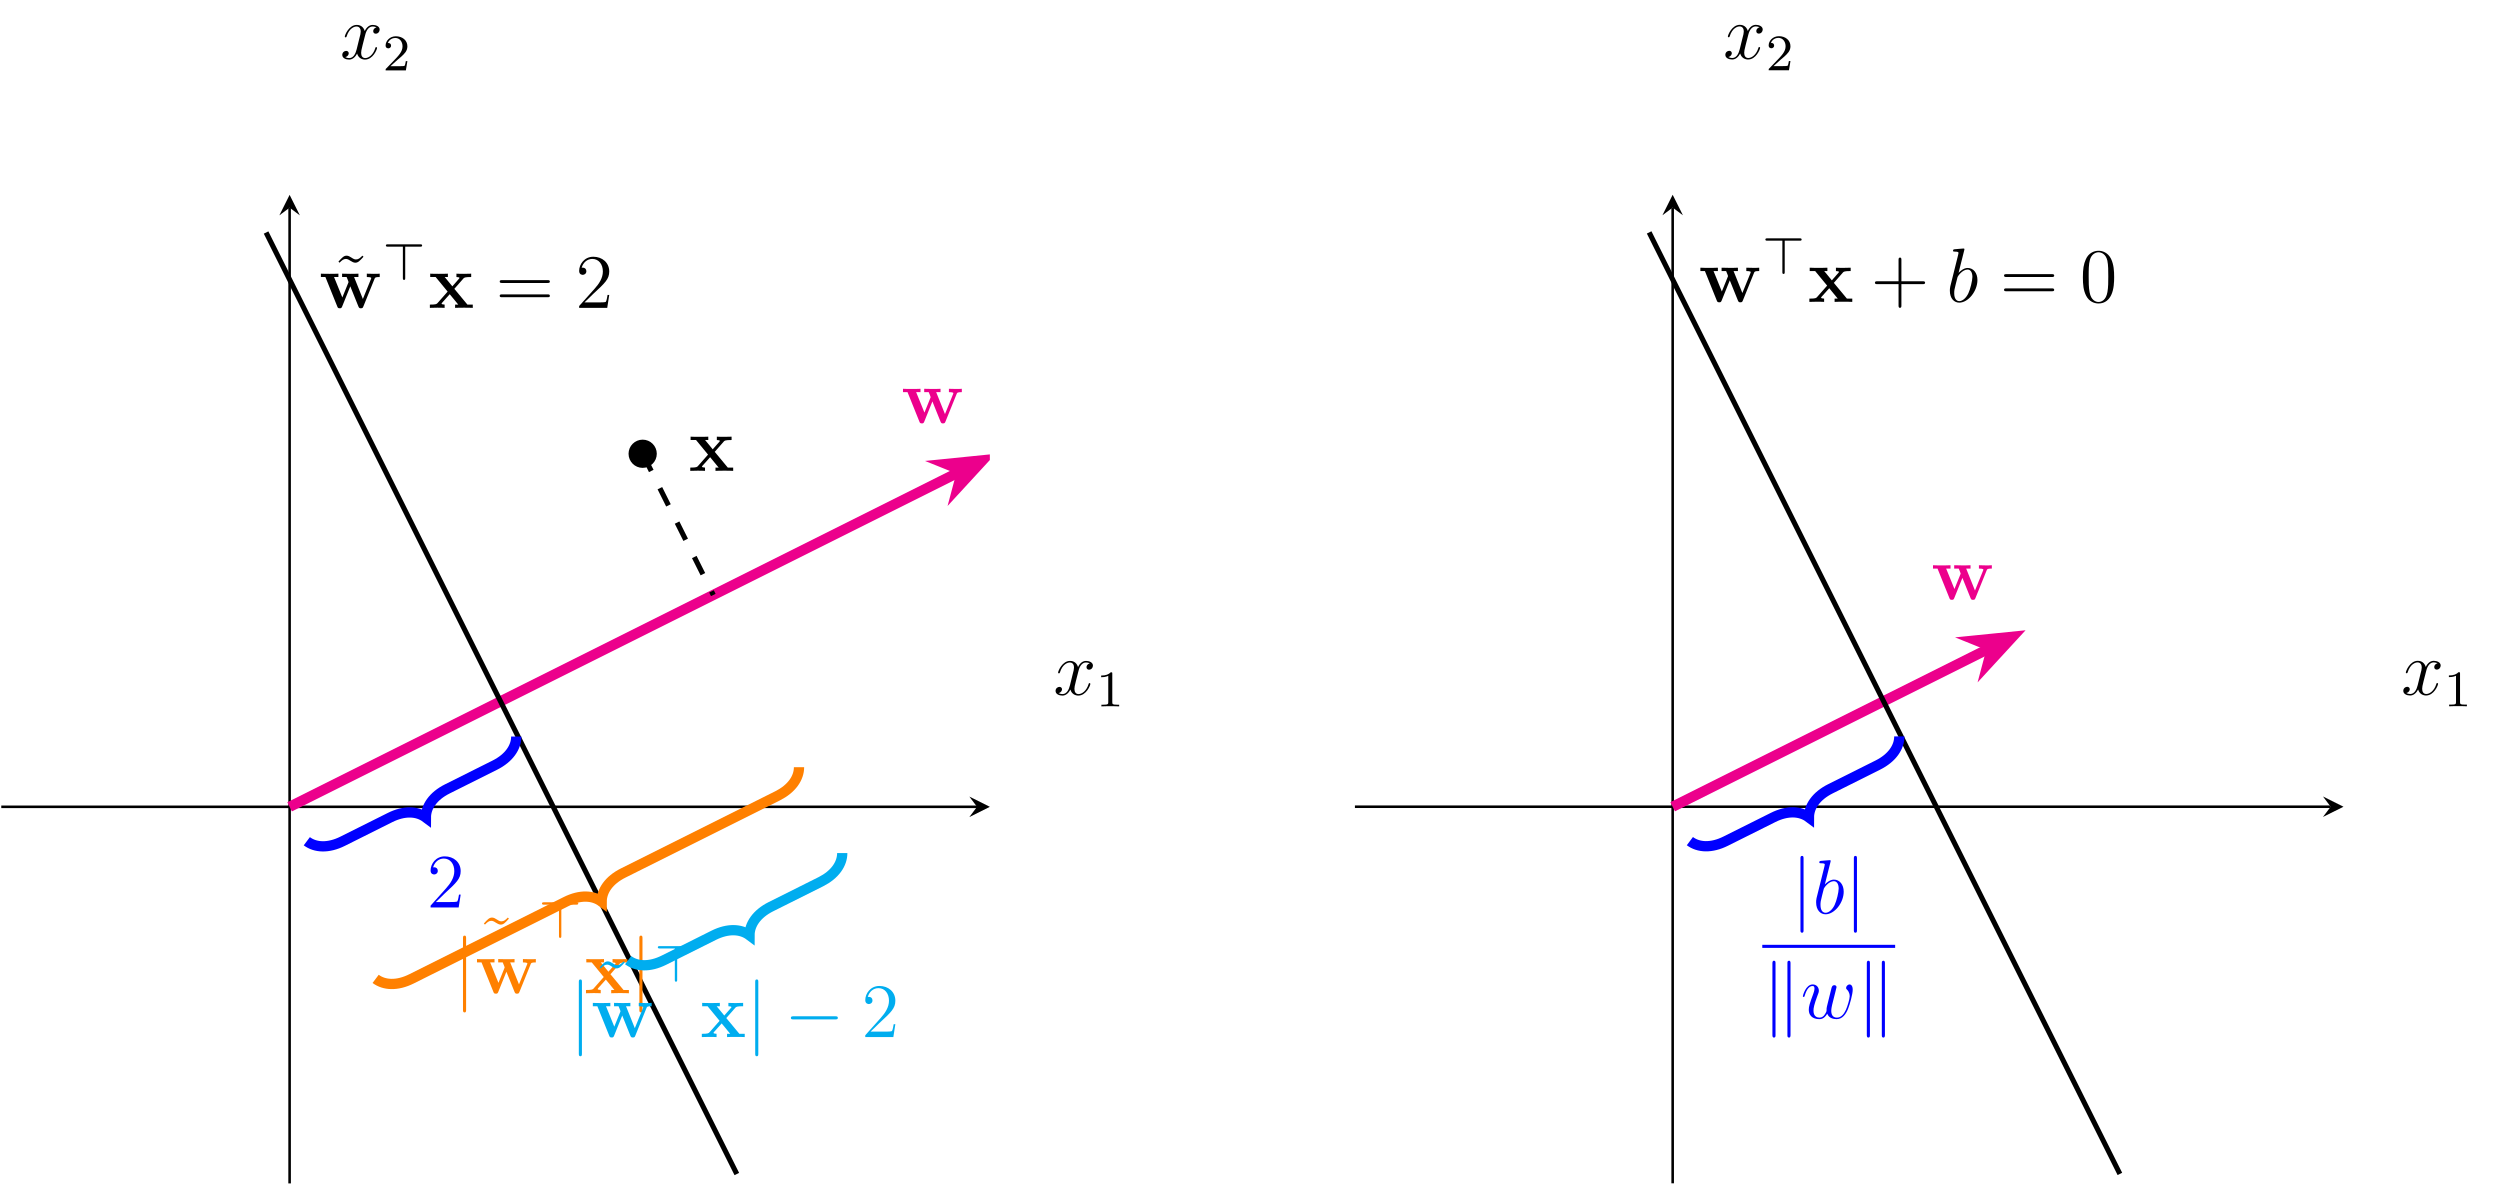 <?xml version="1.0" encoding="UTF-8"?>
<svg xmlns="http://www.w3.org/2000/svg" xmlns:xlink="http://www.w3.org/1999/xlink" width="466.11pt" height="220.88pt" viewBox="0 0 466.11 220.88" version="1.1">
<defs>
<g>
<symbol overflow="visible" id="glyph0-0">
<path style="stroke:none;" d=""/>
</symbol>
<symbol overflow="visible" id="glyph0-1">
<path style="stroke:none;" d="M 10.328 -5.406 C 10.422 -5.656 10.469 -5.75 11.297 -5.75 L 11.297 -6.375 C 10.891 -6.344 10.703 -6.344 10.188 -6.344 C 9.594 -6.344 9.406 -6.344 8.891 -6.375 L 8.891 -5.75 C 9.016 -5.75 9.719 -5.75 9.719 -5.562 C 9.719 -5.547 9.719 -5.531 9.672 -5.391 L 8.156 -1.656 L 6.516 -5.75 L 7.328 -5.75 L 7.328 -6.375 C 6.984 -6.344 6.141 -6.344 5.75 -6.344 C 5.016 -6.344 4.984 -6.344 4.281 -6.375 L 4.281 -5.75 L 5.125 -5.75 C 5.156 -5.641 5.234 -5.453 5.297 -5.328 C 5.328 -5.234 5.484 -4.891 5.484 -4.812 C 5.484 -4.797 5.438 -4.688 5.422 -4.641 L 4.328 -1.938 L 2.781 -5.75 L 3.594 -5.75 L 3.594 -6.375 C 3.266 -6.344 2.297 -6.344 1.906 -6.344 C 1.453 -6.344 0.766 -6.344 0.328 -6.375 L 0.328 -5.75 L 1.172 -5.75 L 3.375 -0.281 C 3.469 -0.031 3.531 0.078 3.844 0.078 C 4 0.078 4.172 0.078 4.281 -0.219 L 5.812 -4.016 L 7.328 -0.25 C 7.453 0.078 7.609 0.078 7.781 0.078 C 8.109 0.078 8.141 -0.016 8.25 -0.266 Z M 10.328 -5.406 "/>
</symbol>
<symbol overflow="visible" id="glyph0-2">
<path style="stroke:none;" d="M 4.828 -3.547 L 6.5 -5.453 C 6.656 -5.641 6.781 -5.75 7.969 -5.75 L 7.969 -6.375 C 7.172 -6.344 7.141 -6.344 6.656 -6.344 C 6.234 -6.344 5.625 -6.344 5.219 -6.375 L 5.219 -5.75 C 5.5 -5.75 5.797 -5.688 5.797 -5.578 C 5.797 -5.547 5.719 -5.453 5.688 -5.422 L 4.453 -4.016 L 3.031 -5.75 L 3.625 -5.75 L 3.625 -6.375 C 3.297 -6.344 2.328 -6.344 1.938 -6.344 C 1.5 -6.344 0.734 -6.344 0.328 -6.375 L 0.328 -5.75 L 1.344 -5.75 L 3.578 -3.031 L 1.719 -0.922 C 1.547 -0.719 1.453 -0.609 0.266 -0.609 L 0.266 0 C 1.125 -0.031 1.141 -0.031 1.594 -0.031 C 2.016 -0.031 2.609 -0.031 3.016 0 L 3.016 -0.609 C 2.734 -0.609 2.438 -0.688 2.438 -0.781 C 2.438 -0.797 2.438 -0.812 2.531 -0.938 L 3.969 -2.547 L 5.562 -0.609 L 4.969 -0.609 L 4.969 0 C 5.312 -0.031 6.266 -0.031 6.672 -0.031 C 7.094 -0.031 7.859 -0.031 8.266 0 L 8.266 -0.609 L 7.266 -0.609 Z M 4.828 -3.547 "/>
</symbol>
<symbol overflow="visible" id="glyph1-0">
<path style="stroke:none;" d=""/>
</symbol>
<symbol overflow="visible" id="glyph1-1">
<path style="stroke:none;" d="M 5.641 -9.531 C 5.219 -9.109 4.922 -8.828 4.453 -8.828 C 4.25 -8.828 4.047 -8.859 3.594 -9.172 C 3.312 -9.344 3.031 -9.531 2.703 -9.531 C 2.172 -9.531 1.844 -9.172 1.172 -8.422 L 1.375 -8.219 C 1.797 -8.641 2.094 -8.922 2.547 -8.922 C 2.766 -8.922 2.969 -8.875 3.406 -8.578 C 3.703 -8.406 3.984 -8.219 4.312 -8.219 C 4.844 -8.219 5.156 -8.578 5.844 -9.328 Z M 5.641 -9.531 "/>
</symbol>
<symbol overflow="visible" id="glyph1-2">
<path style="stroke:none;" d="M 9.688 -4.641 C 9.891 -4.641 10.141 -4.641 10.141 -4.906 C 10.141 -5.172 9.891 -5.172 9.688 -5.172 L 1.234 -5.172 C 1.031 -5.172 0.781 -5.172 0.781 -4.922 C 0.781 -4.641 1.016 -4.641 1.234 -4.641 Z M 9.688 -1.984 C 9.891 -1.984 10.141 -1.984 10.141 -2.234 C 10.141 -2.516 9.891 -2.516 9.688 -2.516 L 1.234 -2.516 C 1.031 -2.516 0.781 -2.516 0.781 -2.25 C 0.781 -1.984 1.016 -1.984 1.234 -1.984 Z M 9.688 -1.984 "/>
</symbol>
<symbol overflow="visible" id="glyph1-3">
<path style="stroke:none;" d="M 6.312 -2.406 L 6 -2.406 C 5.953 -2.172 5.844 -1.375 5.688 -1.141 C 5.594 -1.016 4.781 -1.016 4.344 -1.016 L 1.688 -1.016 C 2.078 -1.344 2.953 -2.266 3.328 -2.609 C 5.516 -4.625 6.312 -5.359 6.312 -6.781 C 6.312 -8.438 5 -9.531 3.344 -9.531 C 1.672 -9.531 0.703 -8.125 0.703 -6.891 C 0.703 -6.156 1.328 -6.156 1.375 -6.156 C 1.672 -6.156 2.047 -6.375 2.047 -6.828 C 2.047 -7.234 1.781 -7.5 1.375 -7.5 C 1.25 -7.5 1.219 -7.5 1.172 -7.484 C 1.453 -8.469 2.219 -9.125 3.156 -9.125 C 4.375 -9.125 5.125 -8.109 5.125 -6.781 C 5.125 -5.562 4.422 -4.5 3.594 -3.578 L 0.703 -0.344 L 0.703 0 L 5.938 0 Z M 6.312 -2.406 "/>
</symbol>
<symbol overflow="visible" id="glyph1-4">
<path style="stroke:none;" d="M 5.719 -3.312 L 9.688 -3.312 C 9.891 -3.312 10.141 -3.312 10.141 -3.578 C 10.141 -3.844 9.891 -3.844 9.688 -3.844 L 5.719 -3.844 L 5.719 -7.797 C 5.719 -8 5.719 -8.266 5.469 -8.266 C 5.188 -8.266 5.188 -8.016 5.188 -7.797 L 5.188 -3.844 L 1.234 -3.844 C 1.031 -3.844 0.781 -3.844 0.781 -3.578 C 0.781 -3.312 1.016 -3.312 1.234 -3.312 L 5.188 -3.312 L 5.188 0.641 C 5.188 0.844 5.188 1.109 5.453 1.109 C 5.719 1.109 5.719 0.859 5.719 0.641 Z M 5.719 -3.312 "/>
</symbol>
<symbol overflow="visible" id="glyph1-5">
<path style="stroke:none;" d="M 6.422 -4.594 C 6.422 -5.781 6.359 -6.938 5.844 -8.031 C 5.25 -9.219 4.219 -9.531 3.516 -9.531 C 2.688 -9.531 1.656 -9.125 1.141 -7.938 C 0.734 -7.031 0.594 -6.141 0.594 -4.594 C 0.594 -3.203 0.688 -2.156 1.203 -1.141 C 1.766 -0.047 2.75 0.297 3.5 0.297 C 4.75 0.297 5.469 -0.438 5.875 -1.281 C 6.391 -2.359 6.422 -3.766 6.422 -4.594 Z M 3.5 0.016 C 3.047 0.016 2.109 -0.25 1.844 -1.812 C 1.672 -2.672 1.672 -3.766 1.672 -4.766 C 1.672 -5.938 1.672 -7 1.906 -7.844 C 2.156 -8.812 2.891 -9.25 3.5 -9.25 C 4.047 -9.25 4.875 -8.922 5.156 -7.688 C 5.328 -6.875 5.328 -5.734 5.328 -4.766 C 5.328 -3.797 5.328 -2.719 5.172 -1.844 C 4.906 -0.266 4 0.016 3.5 0.016 Z M 3.5 0.016 "/>
</symbol>
<symbol overflow="visible" id="glyph2-0">
<path style="stroke:none;" d=""/>
</symbol>
<symbol overflow="visible" id="glyph2-1">
<path style="stroke:none;" d="M 4.172 -6.203 L 6.969 -6.203 C 7.125 -6.203 7.328 -6.203 7.328 -6.422 C 7.328 -6.641 7.125 -6.641 6.969 -6.641 L 0.938 -6.641 C 0.781 -6.641 0.562 -6.641 0.562 -6.422 C 0.562 -6.203 0.781 -6.203 0.938 -6.203 L 3.734 -6.203 L 3.734 -0.375 C 3.734 -0.203 3.734 0 3.953 0 C 4.172 0 4.172 -0.203 4.172 -0.359 Z M 4.172 -6.203 "/>
</symbol>
<symbol overflow="visible" id="glyph3-0">
<path style="stroke:none;" d=""/>
</symbol>
<symbol overflow="visible" id="glyph3-1">
<path style="stroke:none;" d="M 2.281 -10.234 C 2.281 -10.5 2.281 -10.75 2 -10.75 C 1.703 -10.75 1.703 -10.5 1.703 -10.234 L 1.703 3.062 C 1.703 3.328 1.703 3.578 2 3.578 C 2.281 3.578 2.281 3.328 2.281 3.062 Z M 2.281 -10.234 "/>
</symbol>
<symbol overflow="visible" id="glyph3-2">
<path style="stroke:none;" d="M 9.453 -3.297 C 9.703 -3.297 9.953 -3.297 9.953 -3.578 C 9.953 -3.875 9.703 -3.875 9.453 -3.875 L 1.688 -3.875 C 1.453 -3.875 1.188 -3.875 1.188 -3.578 C 1.188 -3.297 1.453 -3.297 1.688 -3.297 Z M 9.453 -3.297 "/>
</symbol>
<symbol overflow="visible" id="glyph3-3">
<path style="stroke:none;" d="M 2.469 -10.266 C 2.469 -10.5 2.469 -10.75 2.188 -10.75 C 1.891 -10.75 1.891 -10.438 1.891 -10.234 L 1.891 3.062 C 1.891 3.281 1.891 3.578 2.188 3.578 C 2.469 3.578 2.469 3.328 2.469 3.094 Z M 5.266 -10.234 C 5.266 -10.453 5.266 -10.75 4.984 -10.75 C 4.688 -10.75 4.688 -10.5 4.688 -10.266 L 4.688 3.094 C 4.688 3.328 4.688 3.578 4.984 3.578 C 5.266 3.578 5.266 3.266 5.266 3.062 Z M 5.266 -10.234 "/>
</symbol>
<symbol overflow="visible" id="glyph4-0">
<path style="stroke:none;" d=""/>
</symbol>
<symbol overflow="visible" id="glyph4-1">
<path style="stroke:none;" d="M 6.797 -5.859 C 6.344 -5.766 6.172 -5.422 6.172 -5.156 C 6.172 -4.812 6.438 -4.688 6.641 -4.688 C 7.078 -4.688 7.375 -5.062 7.375 -5.453 C 7.375 -6.047 6.688 -6.328 6.078 -6.328 C 5.203 -6.328 4.719 -5.469 4.594 -5.188 C 4.266 -6.266 3.375 -6.328 3.109 -6.328 C 1.656 -6.328 0.875 -4.453 0.875 -4.125 C 0.875 -4.078 0.938 -4 1.031 -4 C 1.141 -4 1.172 -4.094 1.203 -4.141 C 1.688 -5.734 2.656 -6.031 3.062 -6.031 C 3.719 -6.031 3.844 -5.438 3.844 -5.094 C 3.844 -4.781 3.766 -4.453 3.578 -3.766 L 3.094 -1.797 C 2.891 -0.938 2.469 -0.141 1.703 -0.141 C 1.641 -0.141 1.281 -0.141 0.969 -0.328 C 1.484 -0.438 1.609 -0.859 1.609 -1.031 C 1.609 -1.312 1.391 -1.484 1.125 -1.484 C 0.781 -1.484 0.406 -1.188 0.406 -0.734 C 0.406 -0.125 1.078 0.141 1.688 0.141 C 2.375 0.141 2.875 -0.406 3.172 -0.984 C 3.406 -0.141 4.109 0.141 4.641 0.141 C 6.109 0.141 6.891 -1.734 6.891 -2.047 C 6.891 -2.125 6.828 -2.188 6.734 -2.188 C 6.609 -2.188 6.594 -2.109 6.562 -2 C 6.172 -0.734 5.328 -0.141 4.688 -0.141 C 4.188 -0.141 3.922 -0.516 3.922 -1.109 C 3.922 -1.422 3.969 -1.656 4.203 -2.594 L 4.703 -4.547 C 4.922 -5.406 5.406 -6.031 6.062 -6.031 C 6.094 -6.031 6.5 -6.031 6.797 -5.859 Z M 6.797 -5.859 "/>
</symbol>
<symbol overflow="visible" id="glyph4-2">
<path style="stroke:none;" d="M 3.312 -9.594 C 3.328 -9.656 3.359 -9.734 3.359 -9.812 C 3.359 -9.953 3.219 -9.953 3.188 -9.953 C 3.172 -9.953 2.656 -9.906 2.391 -9.891 C 2.156 -9.875 1.938 -9.844 1.672 -9.828 C 1.328 -9.797 1.234 -9.781 1.234 -9.531 C 1.234 -9.375 1.375 -9.375 1.516 -9.375 C 2.25 -9.375 2.25 -9.25 2.25 -9.109 C 2.25 -9.016 2.141 -8.594 2.078 -8.328 L 1.734 -6.953 C 1.594 -6.391 0.781 -3.125 0.719 -2.875 C 0.641 -2.516 0.641 -2.266 0.641 -2.078 C 0.641 -0.609 1.469 0.141 2.391 0.141 C 4.062 0.141 5.781 -2 5.781 -4.078 C 5.781 -5.391 5.031 -6.328 3.953 -6.328 C 3.219 -6.328 2.531 -5.703 2.266 -5.422 Z M 2.406 -0.141 C 1.953 -0.141 1.453 -0.484 1.453 -1.609 C 1.453 -2.078 1.484 -2.359 1.75 -3.359 C 1.797 -3.547 2.016 -4.453 2.078 -4.641 C 2.109 -4.766 2.953 -6.031 3.938 -6.031 C 4.562 -6.031 4.844 -5.406 4.844 -4.656 C 4.844 -3.969 4.453 -2.359 4.094 -1.609 C 3.734 -0.828 3.062 -0.141 2.406 -0.141 Z M 2.406 -0.141 "/>
</symbol>
<symbol overflow="visible" id="glyph4-3">
<path style="stroke:none;" d="M 4.938 -0.875 C 5.25 -0.016 6.141 0.141 6.688 0.141 C 7.781 0.141 8.422 -0.797 8.828 -1.797 C 9.156 -2.625 9.688 -4.516 9.688 -5.359 C 9.688 -6.234 9.234 -6.328 9.109 -6.328 C 8.766 -6.328 8.453 -5.984 8.453 -5.688 C 8.453 -5.516 8.547 -5.422 8.625 -5.359 C 8.75 -5.234 9.125 -4.844 9.125 -4.109 C 9.125 -3.609 8.719 -2.266 8.422 -1.594 C 8.016 -0.719 7.484 -0.141 6.734 -0.141 C 5.938 -0.141 5.688 -0.75 5.688 -1.406 C 5.688 -1.828 5.812 -2.328 5.859 -2.562 L 6.469 -4.984 C 6.547 -5.266 6.672 -5.766 6.672 -5.828 C 6.672 -6.031 6.5 -6.188 6.281 -6.188 C 5.859 -6.188 5.766 -5.828 5.688 -5.484 C 5.531 -4.922 4.938 -2.5 4.875 -2.188 C 4.812 -1.938 4.812 -1.781 4.812 -1.469 C 4.812 -1.125 4.359 -0.578 4.344 -0.547 C 4.188 -0.391 3.953 -0.141 3.516 -0.141 C 2.375 -0.141 2.375 -1.219 2.375 -1.469 C 2.375 -1.922 2.484 -2.547 3.125 -4.266 C 3.297 -4.703 3.375 -4.891 3.375 -5.172 C 3.375 -5.781 2.938 -6.328 2.234 -6.328 C 0.922 -6.328 0.391 -4.25 0.391 -4.125 C 0.391 -4.078 0.438 -4 0.547 -4 C 0.672 -4 0.688 -4.062 0.75 -4.266 C 1.109 -5.516 1.656 -6.031 2.188 -6.031 C 2.344 -6.031 2.562 -6.031 2.562 -5.562 C 2.562 -5.5 2.562 -5.188 2.328 -4.562 C 1.656 -2.766 1.5 -2.188 1.5 -1.641 C 1.5 -0.125 2.734 0.141 3.469 0.141 C 3.719 0.141 4.359 0.141 4.938 -0.875 Z M 4.938 -0.875 "/>
</symbol>
<symbol overflow="visible" id="glyph5-0">
<path style="stroke:none;" d=""/>
</symbol>
<symbol overflow="visible" id="glyph5-1">
<path style="stroke:none;" d="M 3 -6.094 C 3 -6.344 2.984 -6.359 2.719 -6.359 C 2.328 -5.969 1.828 -5.75 0.922 -5.75 L 0.922 -5.438 C 1.172 -5.438 1.688 -5.438 2.25 -5.688 L 2.25 -0.781 C 2.25 -0.438 2.219 -0.312 1.312 -0.312 L 0.969 -0.312 L 0.969 0 C 1.375 -0.031 2.188 -0.031 2.625 -0.031 C 3.047 -0.031 3.875 -0.031 4.281 0 L 4.281 -0.312 L 3.938 -0.312 C 3.031 -0.312 3 -0.438 3 -0.781 Z M 3 -6.094 "/>
</symbol>
<symbol overflow="visible" id="glyph5-2">
<path style="stroke:none;" d="M 2.703 -1.953 C 2.844 -2.094 3.25 -2.406 3.406 -2.547 C 4 -3.094 4.562 -3.609 4.562 -4.484 C 4.562 -5.625 3.609 -6.359 2.406 -6.359 C 1.266 -6.359 0.5 -5.484 0.5 -4.641 C 0.5 -4.172 0.875 -4.109 1.016 -4.109 C 1.219 -4.109 1.516 -4.25 1.516 -4.609 C 1.516 -5.109 1.031 -5.109 0.922 -5.109 C 1.188 -5.797 1.844 -6.047 2.297 -6.047 C 3.188 -6.047 3.656 -5.281 3.656 -4.484 C 3.656 -3.484 2.953 -2.766 1.828 -1.609 L 0.625 -0.359 C 0.5 -0.266 0.5 -0.234 0.5 0 L 4.281 0 L 4.562 -1.719 L 4.266 -1.719 C 4.234 -1.516 4.156 -1.047 4.047 -0.859 C 3.984 -0.781 3.266 -0.781 3.109 -0.781 L 1.406 -0.781 Z M 2.703 -1.953 "/>
</symbol>
</g>
<clipPath id="clip1">
  <path d="M 53 38 L 55 38 L 55 220.879 L 53 220.879 Z M 53 38 "/>
</clipPath>
<clipPath id="clip2">
  <path d="M 26 60 L 184.551 60 L 184.551 178 L 26 178 Z M 26 60 "/>
</clipPath>
<clipPath id="clip3">
  <path d="M 149 58 L 184.551 58 L 184.551 118 L 149 118 Z M 149 58 "/>
</clipPath>
<clipPath id="clip4">
  <path d="M 36 36.328 L 151 36.328 L 151 220.641 L 36 220.641 Z M 36 36.328 "/>
</clipPath>
<clipPath id="clip5">
  <path d="M 90 132 L 184.551 132 L 184.551 208 L 90 208 Z M 90 132 "/>
</clipPath>
<clipPath id="clip6">
  <path d="M 311 38 L 313 38 L 313 220.879 L 311 220.879 Z M 311 38 "/>
</clipPath>
<clipPath id="clip7">
  <path d="M 293 36.312 L 409 36.312 L 409 220.621 L 293 220.621 Z M 293 36.312 "/>
</clipPath>
</defs>
<g id="surface1">
<path style="fill:none;stroke-width:0.399;stroke-linecap:butt;stroke-linejoin:miter;stroke:rgb(0%,0%,0%);stroke-opacity:1;stroke-miterlimit:10;" d="M -26.513 57.05 L 125.088 57.05 " transform="matrix(1.2,0,0,-1.2,32.054,218.886)"/>
<path style=" stroke:none;fill-rule:nonzero;fill:rgb(0%,0%,0%);fill-opacity:1;" d="M 184.551 150.426 L 180.727 148.516 L 182.16 150.426 L 180.727 152.34 "/>
<g clip-path="url(#clip1)" clip-rule="nonzero">
<path style="fill:none;stroke-width:0.399;stroke-linecap:butt;stroke-linejoin:miter;stroke:rgb(0%,0%,0%);stroke-opacity:1;stroke-miterlimit:10;" d="M 18.285 -1.462 L 18.285 150.139 " transform="matrix(1.2,0,0,-1.2,32.054,218.886)"/>
</g>
<path style=" stroke:none;fill-rule:nonzero;fill:rgb(0%,0%,0%);fill-opacity:1;" d="M 53.996 36.328 L 52.082 40.156 L 53.996 38.719 L 55.91 40.156 "/>
<g clip-path="url(#clip2)" clip-rule="nonzero">
<path style="fill:none;stroke-width:1.594;stroke-linecap:butt;stroke-linejoin:miter;stroke:rgb(92.549%,0%,54.9%);stroke-opacity:1;stroke-miterlimit:10;" d="M 18.285 57.05 L 122.445 109.13 " transform="matrix(1.2,0,0,-1.2,32.054,218.886)"/>
</g>
<path style=" stroke:none;fill-rule:nonzero;fill:rgb(92.549%,0%,54.9%);fill-opacity:1;" d="M 183.211 85.82 L 176.418 86.504 L 179.418 87.715 L 178.586 90.844 Z M 183.211 85.82 "/>
<g clip-path="url(#clip3)" clip-rule="nonzero">
<path style="fill:none;stroke-width:1.594;stroke-linecap:butt;stroke-linejoin:miter;stroke:rgb(92.549%,0%,54.9%);stroke-opacity:1;stroke-miterlimit:10;" d="M 7.891 -0.001 L 2.573 2.022 L 4.358 0.001 L 2.572 -2.021 Z M 7.891 -0.001 " transform="matrix(1.073,-0.537,-0.537,-1.073,174.741,90.054)"/>
</g>
<g style="fill:rgb(92.549%,0%,54.9%);fill-opacity:1;">
  <use xlink:href="#glyph0-1" x="168.029" y="78.863"/>
</g>
<g clip-path="url(#clip4)" clip-rule="nonzero">
<path style="fill:none;stroke-width:0.797;stroke-linecap:butt;stroke-linejoin:miter;stroke:rgb(0%,0%,0%);stroke-opacity:1;stroke-miterlimit:10;" d="M 87.767 -0.001 L 84.72 6.096 L 78.627 18.284 L 75.577 24.381 L 69.483 36.568 L 66.436 42.665 L 63.389 48.759 L 60.339 54.856 L 54.245 67.044 L 51.198 73.141 L 45.105 85.328 L 42.054 91.425 L 39.008 97.519 L 35.961 103.616 L 29.867 115.803 L 26.817 121.9 L 20.723 134.088 L 17.676 140.185 L 14.629 146.279 " transform="matrix(1.2,0,0,-1.2,32.054,218.886)"/>
</g>
<g style="fill:rgb(0%,0%,0%);fill-opacity:1;">
  <use xlink:href="#glyph1-1" x="61.928" y="57.2"/>
</g>
<g style="fill:rgb(0%,0%,0%);fill-opacity:1;">
  <use xlink:href="#glyph0-1" x="59.499" y="57.399"/>
</g>
<g style="fill:rgb(0%,0%,0%);fill-opacity:1;">
  <use xlink:href="#glyph2-1" x="71.379" y="52.193"/>
</g>
<g style="fill:rgb(0%,0%,0%);fill-opacity:1;">
  <use xlink:href="#glyph0-2" x="79.881" y="57.399"/>
</g>
<g style="fill:rgb(0%,0%,0%);fill-opacity:1;">
  <use xlink:href="#glyph1-2" x="92.384" y="57.399"/>
</g>
<g style="fill:rgb(0%,0%,0%);fill-opacity:1;">
  <use xlink:href="#glyph1-3" x="107.276" y="57.399"/>
</g>
<path style="fill:none;stroke-width:1.594;stroke-linecap:butt;stroke-linejoin:miter;stroke:rgb(0%,0%,100%);stroke-opacity:1;stroke-miterlimit:10;" d="M 20.957 51.702 C 22.295 50.699 24.301 50.588 26.527 51.702 L 33.887 55.383 C 36.114 56.497 38.119 56.386 39.457 55.383 C 39.457 57.053 40.57 58.723 42.797 59.836 L 50.157 63.518 C 52.386 64.631 53.5 66.301 53.5 67.974 " transform="matrix(1.2,0,0,-1.2,32.054,218.886)"/>
<g style="fill:rgb(0%,0%,100%);fill-opacity:1;">
  <use xlink:href="#glyph1-3" x="79.577" y="169.196"/>
</g>
<path style="fill:none;stroke-width:0.399;stroke-linecap:butt;stroke-linejoin:miter;stroke:rgb(0%,0%,0%);stroke-opacity:1;stroke-miterlimit:10;" d="M 75.134 111.904 C 75.134 113.004 74.239 113.896 73.138 113.896 C 72.038 113.896 71.146 113.004 71.146 111.904 C 71.146 110.803 72.038 109.911 73.138 109.911 C 74.239 109.911 75.134 110.803 75.134 111.904 Z M 75.134 111.904 " transform="matrix(1.2,0,0,-1.2,32.054,218.886)"/>
<g style="fill:rgb(0%,0%,0%);fill-opacity:1;">
  <use xlink:href="#glyph0-2" x="128.43" y="87.789"/>
</g>
<path style=" stroke:none;fill-rule:nonzero;fill:rgb(0%,0%,0%);fill-opacity:1;" d="M 122.215 84.602 C 122.215 83.281 121.141 82.211 119.82 82.211 C 118.5 82.211 117.43 83.281 117.43 84.602 C 117.43 85.922 118.5 86.992 119.82 86.992 C 121.141 86.992 122.215 85.922 122.215 84.602 Z M 122.215 84.602 "/>
<path style="fill:none;stroke-width:0.797;stroke-linecap:butt;stroke-linejoin:miter;stroke:rgb(0%,0%,0%);stroke-opacity:1;stroke-dasharray:2.989,2.989;stroke-miterlimit:10;" d="M 73.138 111.904 L 84.112 89.963 " transform="matrix(1.2,0,0,-1.2,32.054,218.886)"/>
<path style="fill:none;stroke-width:1.594;stroke-linecap:butt;stroke-linejoin:miter;stroke:rgb(100%,50%,0%);stroke-opacity:1;stroke-miterlimit:10;" d="M 31.651 30.318 C 32.985 29.316 34.991 29.205 37.22 30.318 L 61.202 42.307 C 63.428 43.424 65.433 43.31 66.768 42.307 C 66.768 43.98 67.885 45.65 70.111 46.764 L 94.092 58.752 C 96.319 59.869 97.432 61.539 97.432 63.209 " transform="matrix(1.2,0,0,-1.2,32.054,218.886)"/>
<g style="fill:rgb(100%,50%,0%);fill-opacity:1;">
  <use xlink:href="#glyph1-1" x="89.041" y="180.605"/>
</g>
<g style="fill:rgb(100%,50%,0%);fill-opacity:1;">
  <use xlink:href="#glyph3-1" x="84.62" y="185.187"/>
</g>
<g style="fill:rgb(100%,50%,0%);fill-opacity:1;">
  <use xlink:href="#glyph0-1" x="88.605" y="185.187"/>
</g>
<g style="fill:rgb(100%,50%,0%);fill-opacity:1;">
  <use xlink:href="#glyph2-1" x="100.485" y="174.869"/>
</g>
<g style="fill:rgb(100%,50%,0%);fill-opacity:1;">
  <use xlink:href="#glyph0-2" x="108.987" y="185.187"/>
</g>
<g style="fill:rgb(100%,50%,0%);fill-opacity:1;">
  <use xlink:href="#glyph3-1" x="117.505" y="185.187"/>
</g>
<g clip-path="url(#clip5)" clip-rule="nonzero">
<path style="fill:none;stroke-width:1.594;stroke-linecap:butt;stroke-linejoin:miter;stroke:rgb(0%,67.839%,93.729%);stroke-opacity:1;stroke-miterlimit:10;" d="M 70.879 33.225 C 72.217 32.223 74.222 32.112 76.449 33.225 L 84.17 37.086 C 86.4 38.202 88.405 38.088 89.74 37.086 C 89.74 38.759 90.853 40.429 93.083 41.542 L 100.804 45.403 C 103.031 46.516 104.148 48.189 104.148 49.859 " transform="matrix(1.2,0,0,-1.2,32.054,218.886)"/>
</g>
<g style="fill:rgb(0%,67.839%,93.729%);fill-opacity:1;">
  <use xlink:href="#glyph1-1" x="110.637" y="188.773"/>
</g>
<g style="fill:rgb(0%,67.839%,93.729%);fill-opacity:1;">
  <use xlink:href="#glyph3-1" x="106.217" y="193.356"/>
</g>
<g style="fill:rgb(0%,67.839%,93.729%);fill-opacity:1;">
  <use xlink:href="#glyph0-1" x="110.202" y="193.356"/>
</g>
<g style="fill:rgb(0%,67.839%,93.729%);fill-opacity:1;">
  <use xlink:href="#glyph2-1" x="122.082" y="183.037"/>
</g>
<g style="fill:rgb(0%,67.839%,93.729%);fill-opacity:1;">
  <use xlink:href="#glyph0-2" x="130.584" y="193.356"/>
</g>
<g style="fill:rgb(0%,67.839%,93.729%);fill-opacity:1;">
  <use xlink:href="#glyph3-1" x="139.101" y="193.356"/>
</g>
<g style="fill:rgb(0%,67.839%,93.729%);fill-opacity:1;">
  <use xlink:href="#glyph3-2" x="146.26" y="193.356"/>
</g>
<g style="fill:rgb(0%,67.839%,93.729%);fill-opacity:1;">
  <use xlink:href="#glyph1-3" x="160.621" y="193.356"/>
</g>
<g style="fill:rgb(0%,0%,0%);fill-opacity:1;">
  <use xlink:href="#glyph4-1" x="196.398" y="129.549"/>
</g>
<g style="fill:rgb(0%,0%,0%);fill-opacity:1;">
  <use xlink:href="#glyph5-1" x="204.38" y="131.701"/>
</g>
<g style="fill:rgb(0%,0%,0%);fill-opacity:1;">
  <use xlink:href="#glyph4-1" x="63.41" y="10.97"/>
</g>
<g style="fill:rgb(0%,0%,0%);fill-opacity:1;">
  <use xlink:href="#glyph5-2" x="71.393" y="13.122"/>
</g>
<path style="fill:none;stroke-width:0.399;stroke-linecap:butt;stroke-linejoin:miter;stroke:rgb(0%,0%,0%);stroke-opacity:1;stroke-miterlimit:10;" d="M -31.084 57.048 L 120.517 57.048 " transform="matrix(1.2,0,0,-1.2,289.918,218.868)"/>
<path style=" stroke:none;fill-rule:nonzero;fill:rgb(0%,0%,0%);fill-opacity:1;" d="M 436.93 150.41 L 433.102 148.496 L 434.539 150.41 L 433.102 152.32 "/>
<g clip-path="url(#clip6)" clip-rule="nonzero">
<path style="fill:none;stroke-width:0.399;stroke-linecap:butt;stroke-linejoin:miter;stroke:rgb(0%,0%,0%);stroke-opacity:1;stroke-miterlimit:10;" d="M 18.284 -1.461 L 18.284 150.137 " transform="matrix(1.2,0,0,-1.2,289.918,218.868)"/>
</g>
<path style=" stroke:none;fill-rule:nonzero;fill:rgb(0%,0%,0%);fill-opacity:1;" d="M 311.859 36.312 L 309.949 40.137 L 311.859 38.703 L 313.773 40.137 "/>
<path style="fill:none;stroke-width:1.594;stroke-linecap:butt;stroke-linejoin:miter;stroke:rgb(92.549%,0%,54.9%);stroke-opacity:1;stroke-miterlimit:10;" d="M 18.284 57.048 L 67.591 81.703 " transform="matrix(1.2,0,0,-1.2,289.918,218.868)"/>
<path style="fill-rule:nonzero;fill:rgb(92.549%,0%,54.9%);fill-opacity:1;stroke-width:1.594;stroke-linecap:butt;stroke-linejoin:miter;stroke:rgb(92.549%,0%,54.9%);stroke-opacity:1;stroke-miterlimit:10;" d="M 7.892 -0.001 L 2.574 2.022 L 4.358 0.001 L 2.572 -2.021 Z M 7.892 -0.001 " transform="matrix(1.073,-0.537,-0.537,-1.073,366.78,122.949)"/>
<g style="fill:rgb(92.549%,0%,54.9%);fill-opacity:1;">
  <use xlink:href="#glyph0-1" x="360.068" y="111.758"/>
</g>
<g clip-path="url(#clip7)" clip-rule="nonzero">
<path style="fill:none;stroke-width:0.797;stroke-linecap:butt;stroke-linejoin:miter;stroke:rgb(0%,0%,0%);stroke-opacity:1;stroke-miterlimit:10;" d="M 87.767 0.001 L 84.72 6.094 L 81.673 12.191 L 75.579 24.379 L 72.529 30.476 L 66.435 42.663 L 63.388 48.76 L 60.341 54.854 L 57.291 60.951 L 51.198 73.139 L 48.151 79.236 L 42.057 91.423 L 39.007 97.52 L 32.913 109.708 L 29.866 115.805 L 26.819 121.898 L 23.769 127.995 L 17.675 140.183 L 14.629 146.28 " transform="matrix(1.2,0,0,-1.2,289.918,218.868)"/>
</g>
<g style="fill:rgb(0%,0%,0%);fill-opacity:1;">
  <use xlink:href="#glyph0-1" x="316.698" y="56.286"/>
</g>
<g style="fill:rgb(0%,0%,0%);fill-opacity:1;">
  <use xlink:href="#glyph2-1" x="328.578" y="51.079"/>
</g>
<g style="fill:rgb(0%,0%,0%);fill-opacity:1;">
  <use xlink:href="#glyph0-2" x="337.08" y="56.286"/>
</g>
<g style="fill:rgb(0%,0%,0%);fill-opacity:1;">
  <use xlink:href="#glyph1-4" x="348.786" y="56.286"/>
</g>
<g style="fill:rgb(0%,0%,0%);fill-opacity:1;">
  <use xlink:href="#glyph4-2" x="362.899" y="56.286"/>
</g>
<g style="fill:rgb(0%,0%,0%);fill-opacity:1;">
  <use xlink:href="#glyph1-2" x="372.856" y="56.286"/>
</g>
<g style="fill:rgb(0%,0%,0%);fill-opacity:1;">
  <use xlink:href="#glyph1-5" x="387.748" y="56.286"/>
</g>
<path style="fill:none;stroke-width:1.594;stroke-linecap:butt;stroke-linejoin:miter;stroke:rgb(0%,0%,100%);stroke-opacity:1;stroke-miterlimit:10;" d="M 20.957 51.703 C 22.295 50.7 24.3 50.59 26.526 51.703 L 33.886 55.381 C 36.116 56.498 38.121 56.384 39.456 55.381 C 39.456 57.055 40.569 58.724 42.799 59.838 L 50.159 63.519 C 52.386 64.633 53.499 66.303 53.499 67.973 " transform="matrix(1.2,0,0,-1.2,289.918,218.868)"/>
<g style="fill:rgb(0%,0%,100%);fill-opacity:1;">
  <use xlink:href="#glyph3-1" x="333.981" y="170.324"/>
</g>
<g style="fill:rgb(0%,0%,100%);fill-opacity:1;">
  <use xlink:href="#glyph4-2" x="337.966" y="170.324"/>
</g>
<g style="fill:rgb(0%,0%,100%);fill-opacity:1;">
  <use xlink:href="#glyph3-1" x="343.939" y="170.324"/>
</g>
<path style="fill:none;stroke-width:0.478;stroke-linecap:butt;stroke-linejoin:miter;stroke:rgb(0%,0%,100%);stroke-opacity:1;stroke-miterlimit:10;" d="M -39.282 -143.989 L -18.638 -143.989 " transform="matrix(1.2,0,0,-1.2,375.705,3.655)"/>
<g style="fill:rgb(0%,0%,100%);fill-opacity:1;">
  <use xlink:href="#glyph3-3" x="328.566" y="189.871"/>
</g>
<g style="fill:rgb(0%,0%,100%);fill-opacity:1;">
  <use xlink:href="#glyph4-3" x="335.739" y="189.871"/>
</g>
<g style="fill:rgb(0%,0%,100%);fill-opacity:1;">
  <use xlink:href="#glyph3-3" x="346.166" y="189.871"/>
</g>
<g style="fill:rgb(0%,0%,0%);fill-opacity:1;">
  <use xlink:href="#glyph4-1" x="447.675" y="129.533"/>
</g>
<g style="fill:rgb(0%,0%,0%);fill-opacity:1;">
  <use xlink:href="#glyph5-1" x="455.658" y="131.684"/>
</g>
<g style="fill:rgb(0%,0%,0%);fill-opacity:1;">
  <use xlink:href="#glyph4-1" x="321.274" y="10.955"/>
</g>
<g style="fill:rgb(0%,0%,0%);fill-opacity:1;">
  <use xlink:href="#glyph5-2" x="329.257" y="13.106"/>
</g>
</g>
</svg>
